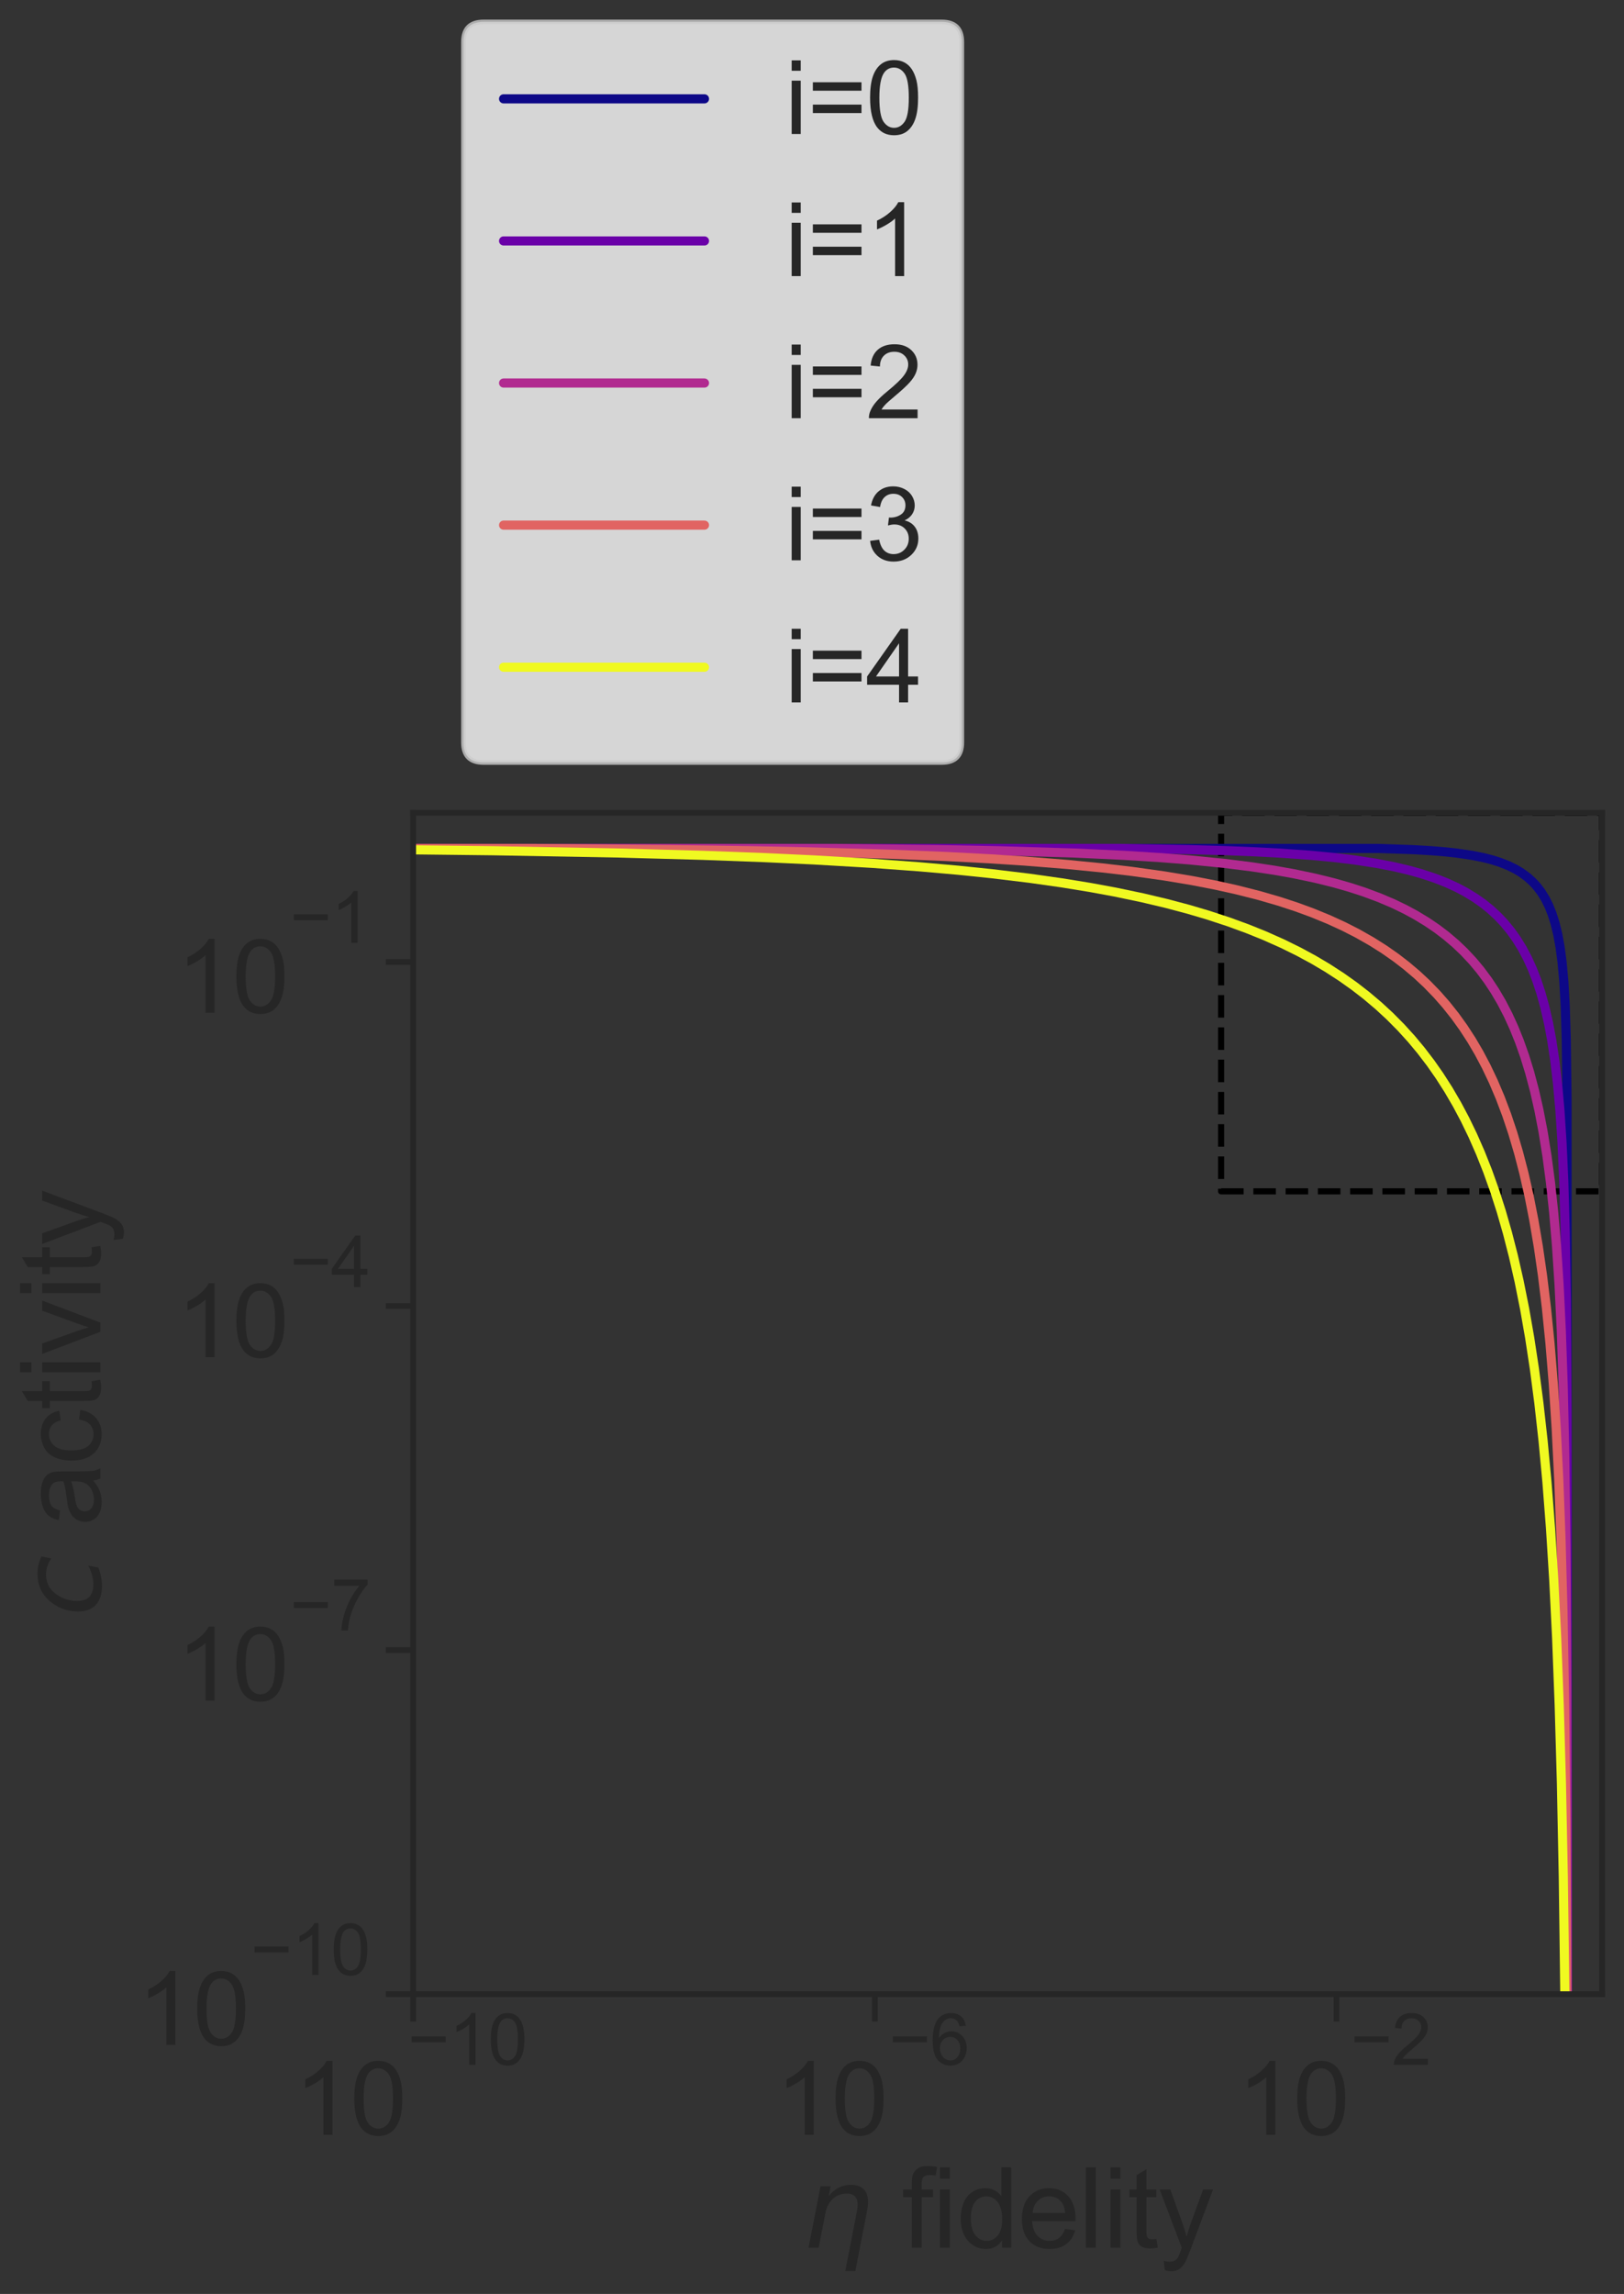 <?xml version="1.0" encoding="utf-8" standalone="no"?>
<!DOCTYPE svg PUBLIC "-//W3C//DTD SVG 1.1//EN"
  "http://www.w3.org/Graphics/SVG/1.1/DTD/svg11.dtd">
<svg xmlns:xlink="http://www.w3.org/1999/xlink" width="533.55pt" height="753.568pt" viewBox="0 0 533.55 753.568" xmlns="http://www.w3.org/2000/svg" version="1.1">
 <rect x="0" y="0" width="533.55" height="753.568" fill="#333333" stroke="none"/>
 <defs>
  <style type="text/css">*{stroke-linejoin: round; stroke-linecap: butt}</style>
 </defs>
 <g id="figure_1">
  <g id="patch_1">
   <path d="M 0 753.568 
L 533.55 753.568 
L 533.55 0 
L 0 0 
L 0 753.568 
z
" style="fill: none"/>
  </g>
  <g id="axes_1">
   <g id="patch_2">
    <path d="M 135.75 655.078 
L 526.35 655.078 
L 526.35 266.998 
L 135.75 266.998 
L 135.75 655.078 
z
" style="fill: none"/>
   </g>
   <g id="matplotlib.axis_1">
    <g id="xtick_1">
     <g id="line2d_1">
      <defs>
       <path id="m510e7c623e" d="M 0 0 
L 0 9 
" style="stroke: #262626; stroke-width: 1.875"/>
      </defs>
      <g>
       <use xlink:href="#m510e7c623e" x="135.75" y="655.078" style="fill: #262626; stroke: #262626; stroke-width: 1.875"/>
      </g>
     </g>
     <g id="text_1">
      <!-- $\mathdefault{10^{-10}}$ -->
      <g style="fill: #262626" transform="translate(96.645 701.609) scale(0.33 -0.33)">
       <defs>
        <path id="ArialMT-31" d="M 2384 0 
L 1822 0 
L 1822 3584 
Q 1619 3391 1289 3197 
Q 959 3003 697 2906 
L 697 3450 
Q 1169 3672 1522 3987 
Q 1875 4303 2022 4600 
L 2384 4600 
L 2384 0 
z
" transform="scale(0.016)"/>
        <path id="ArialMT-30" d="M 266 2259 
Q 266 3072 433 3567 
Q 600 4063 929 4331 
Q 1259 4600 1759 4600 
Q 2128 4600 2406 4451 
Q 2684 4303 2865 4023 
Q 3047 3744 3150 3342 
Q 3253 2941 3253 2259 
Q 3253 1453 3087 958 
Q 2922 463 2592 192 
Q 2263 -78 1759 -78 
Q 1097 -78 719 397 
Q 266 969 266 2259 
z
M 844 2259 
Q 844 1131 1108 757 
Q 1372 384 1759 384 
Q 2147 384 2411 759 
Q 2675 1134 2675 2259 
Q 2675 3391 2411 3762 
Q 2147 4134 1753 4134 
Q 1366 4134 1134 3806 
Q 844 3388 844 2259 
z
" transform="scale(0.016)"/>
        <path id="ArialMT-2212" d="M 3381 1997 
L 356 1997 
L 356 2522 
L 3381 2522 
L 3381 1997 
z
" transform="scale(0.016)"/>
       </defs>
       <use xlink:href="#ArialMT-31" transform="translate(0 0.994)"/>
       <use xlink:href="#ArialMT-30" transform="translate(55.615 0.994)"/>
       <use xlink:href="#ArialMT-2212" transform="translate(112.973 70.688) scale(0.7)"/>
       <use xlink:href="#ArialMT-31" transform="translate(153.852 70.688) scale(0.7)"/>
       <use xlink:href="#ArialMT-30" transform="translate(192.782 70.688) scale(0.7)"/>
      </g>
     </g>
    </g>
    <g id="xtick_2">
     <g id="line2d_2">
      <g>
       <use xlink:href="#m510e7c623e" x="287.424" y="655.078" style="fill: #262626; stroke: #262626; stroke-width: 1.875"/>
      </g>
     </g>
     <g id="text_2">
      <!-- $\mathdefault{10^{-6}}$ -->
      <g style="fill: #262626" transform="translate(254.754 701.609) scale(0.33 -0.33)">
       <defs>
        <path id="ArialMT-36" d="M 3184 3459 
L 2625 3416 
Q 2550 3747 2413 3897 
Q 2184 4138 1850 4138 
Q 1581 4138 1378 3988 
Q 1113 3794 959 3422 
Q 806 3050 800 2363 
Q 1003 2672 1297 2822 
Q 1591 2972 1913 2972 
Q 2475 2972 2870 2558 
Q 3266 2144 3266 1488 
Q 3266 1056 3080 686 
Q 2894 316 2569 119 
Q 2244 -78 1831 -78 
Q 1128 -78 684 439 
Q 241 956 241 2144 
Q 241 3472 731 4075 
Q 1159 4600 1884 4600 
Q 2425 4600 2770 4297 
Q 3116 3994 3184 3459 
z
M 888 1484 
Q 888 1194 1011 928 
Q 1134 663 1356 523 
Q 1578 384 1822 384 
Q 2178 384 2434 671 
Q 2691 959 2691 1453 
Q 2691 1928 2437 2201 
Q 2184 2475 1800 2475 
Q 1419 2475 1153 2201 
Q 888 1928 888 1484 
z
" transform="scale(0.016)"/>
       </defs>
       <use xlink:href="#ArialMT-31" transform="translate(0 0.994)"/>
       <use xlink:href="#ArialMT-30" transform="translate(55.615 0.994)"/>
       <use xlink:href="#ArialMT-2212" transform="translate(112.973 70.688) scale(0.7)"/>
       <use xlink:href="#ArialMT-36" transform="translate(153.852 70.688) scale(0.7)"/>
      </g>
     </g>
    </g>
    <g id="xtick_3">
     <g id="line2d_3">
      <g>
       <use xlink:href="#m510e7c623e" x="439.098" y="655.078" style="fill: #262626; stroke: #262626; stroke-width: 1.875"/>
      </g>
     </g>
     <g id="text_3">
      <!-- $\mathdefault{10^{-2}}$ -->
      <g style="fill: #262626" transform="translate(406.428 701.609) scale(0.33 -0.33)">
       <defs>
        <path id="ArialMT-32" d="M 3222 541 
L 3222 0 
L 194 0 
Q 188 203 259 391 
Q 375 700 629 1000 
Q 884 1300 1366 1694 
Q 2113 2306 2375 2664 
Q 2638 3022 2638 3341 
Q 2638 3675 2398 3904 
Q 2159 4134 1775 4134 
Q 1369 4134 1125 3890 
Q 881 3647 878 3216 
L 300 3275 
Q 359 3922 746 4261 
Q 1134 4600 1788 4600 
Q 2447 4600 2831 4234 
Q 3216 3869 3216 3328 
Q 3216 3053 3103 2787 
Q 2991 2522 2730 2228 
Q 2469 1934 1863 1422 
Q 1356 997 1212 845 
Q 1069 694 975 541 
L 3222 541 
z
" transform="scale(0.016)"/>
       </defs>
       <use xlink:href="#ArialMT-31" transform="translate(0 0.994)"/>
       <use xlink:href="#ArialMT-30" transform="translate(55.615 0.994)"/>
       <use xlink:href="#ArialMT-2212" transform="translate(112.973 70.688) scale(0.7)"/>
       <use xlink:href="#ArialMT-32" transform="translate(153.852 70.688) scale(0.7)"/>
      </g>
     </g>
    </g>
    <g id="text_4">
     <!-- $\eta$ fidelity -->
     <g style="fill: #262626" transform="translate(263.55 738.448) scale(0.36 -0.36)">
      <defs>
       <path id="DejaVuSans-Oblique-3b7" d="M 3703 2113 
L 3034 -1331 
L 2459 -1331 
L 3125 2094 
Q 3222 2591 3075 2838 
Q 2931 3084 2544 3084 
Q 2078 3084 1750 2788 
Q 1425 2491 1325 1978 
L 941 0 
L 363 0 
L 1044 3500 
L 1622 3500 
L 1516 2956 
Q 1781 3272 2094 3428 
Q 2403 3584 2769 3584 
Q 3372 3584 3609 3213 
Q 3844 2838 3703 2113 
z
" transform="scale(0.016)"/>
       <path id="ArialMT-20" transform="scale(0.016)"/>
       <path id="ArialMT-66" d="M 556 0 
L 556 2881 
L 59 2881 
L 59 3319 
L 556 3319 
L 556 3672 
Q 556 4006 616 4169 
Q 697 4388 901 4523 
Q 1106 4659 1475 4659 
Q 1713 4659 2000 4603 
L 1916 4113 
Q 1741 4144 1584 4144 
Q 1328 4144 1222 4034 
Q 1116 3925 1116 3625 
L 1116 3319 
L 1763 3319 
L 1763 2881 
L 1116 2881 
L 1116 0 
L 556 0 
z
" transform="scale(0.016)"/>
       <path id="ArialMT-69" d="M 425 3934 
L 425 4581 
L 988 4581 
L 988 3934 
L 425 3934 
z
M 425 0 
L 425 3319 
L 988 3319 
L 988 0 
L 425 0 
z
" transform="scale(0.016)"/>
       <path id="ArialMT-64" d="M 2575 0 
L 2575 419 
Q 2259 -75 1647 -75 
Q 1250 -75 917 144 
Q 584 363 401 755 
Q 219 1147 219 1656 
Q 219 2153 384 2558 
Q 550 2963 881 3178 
Q 1213 3394 1622 3394 
Q 1922 3394 2156 3267 
Q 2391 3141 2538 2938 
L 2538 4581 
L 3097 4581 
L 3097 0 
L 2575 0 
z
M 797 1656 
Q 797 1019 1065 703 
Q 1334 388 1700 388 
Q 2069 388 2326 689 
Q 2584 991 2584 1609 
Q 2584 2291 2321 2609 
Q 2059 2928 1675 2928 
Q 1300 2928 1048 2622 
Q 797 2316 797 1656 
z
" transform="scale(0.016)"/>
       <path id="ArialMT-65" d="M 2694 1069 
L 3275 997 
Q 3138 488 2766 206 
Q 2394 -75 1816 -75 
Q 1088 -75 661 373 
Q 234 822 234 1631 
Q 234 2469 665 2931 
Q 1097 3394 1784 3394 
Q 2450 3394 2872 2941 
Q 3294 2488 3294 1666 
Q 3294 1616 3291 1516 
L 816 1516 
Q 847 969 1125 678 
Q 1403 388 1819 388 
Q 2128 388 2347 550 
Q 2566 713 2694 1069 
z
M 847 1978 
L 2700 1978 
Q 2663 2397 2488 2606 
Q 2219 2931 1791 2931 
Q 1403 2931 1139 2672 
Q 875 2413 847 1978 
z
" transform="scale(0.016)"/>
       <path id="ArialMT-6c" d="M 409 0 
L 409 4581 
L 972 4581 
L 972 0 
L 409 0 
z
" transform="scale(0.016)"/>
       <path id="ArialMT-74" d="M 1650 503 
L 1731 6 
Q 1494 -44 1306 -44 
Q 1000 -44 831 53 
Q 663 150 594 308 
Q 525 466 525 972 
L 525 2881 
L 113 2881 
L 113 3319 
L 525 3319 
L 525 4141 
L 1084 4478 
L 1084 3319 
L 1650 3319 
L 1650 2881 
L 1084 2881 
L 1084 941 
Q 1084 700 1114 631 
Q 1144 563 1211 522 
Q 1278 481 1403 481 
Q 1497 481 1650 503 
z
" transform="scale(0.016)"/>
       <path id="ArialMT-79" d="M 397 -1278 
L 334 -750 
Q 519 -800 656 -800 
Q 844 -800 956 -737 
Q 1069 -675 1141 -563 
Q 1194 -478 1313 -144 
Q 1328 -97 1363 -6 
L 103 3319 
L 709 3319 
L 1400 1397 
Q 1534 1031 1641 628 
Q 1738 1016 1872 1384 
L 2581 3319 
L 3144 3319 
L 1881 -56 
Q 1678 -603 1566 -809 
Q 1416 -1088 1222 -1217 
Q 1028 -1347 759 -1347 
Q 597 -1347 397 -1278 
z
" transform="scale(0.016)"/>
      </defs>
      <use xlink:href="#DejaVuSans-Oblique-3b7" transform="translate(0 0.203)"/>
      <use xlink:href="#ArialMT-20" transform="translate(63.379 0.203)"/>
      <use xlink:href="#ArialMT-66" transform="translate(91.162 0.203)"/>
      <use xlink:href="#ArialMT-69" transform="translate(118.945 0.203)"/>
      <use xlink:href="#ArialMT-64" transform="translate(141.162 0.203)"/>
      <use xlink:href="#ArialMT-65" transform="translate(196.777 0.203)"/>
      <use xlink:href="#ArialMT-6c" transform="translate(252.393 0.203)"/>
      <use xlink:href="#ArialMT-69" transform="translate(274.609 0.203)"/>
      <use xlink:href="#ArialMT-74" transform="translate(296.826 0.203)"/>
      <use xlink:href="#ArialMT-79" transform="translate(324.609 0.203)"/>
     </g>
    </g>
   </g>
   <g id="matplotlib.axis_2">
    <g id="ytick_1">
     <g id="line2d_4">
      <defs>
       <path id="mfd5ea8a1a3" d="M 0 0 
L -9 0 
" style="stroke: #262626; stroke-width: 1.875"/>
      </defs>
      <g>
       <use xlink:href="#mfd5ea8a1a3" x="135.75" y="655.078" style="fill: #262626; stroke: #262626; stroke-width: 1.875"/>
      </g>
     </g>
     <g id="text_5">
      <!-- $\mathdefault{10^{-10}}$ -->
      <g style="fill: #262626" transform="translate(45.04 672.093) scale(0.33 -0.33)">
       <use xlink:href="#ArialMT-31" transform="translate(0 0.994)"/>
       <use xlink:href="#ArialMT-30" transform="translate(55.615 0.994)"/>
       <use xlink:href="#ArialMT-2212" transform="translate(112.973 70.688) scale(0.7)"/>
       <use xlink:href="#ArialMT-31" transform="translate(153.852 70.688) scale(0.7)"/>
       <use xlink:href="#ArialMT-30" transform="translate(192.782 70.688) scale(0.7)"/>
      </g>
     </g>
    </g>
    <g id="ytick_2">
     <g id="line2d_5">
      <g>
       <use xlink:href="#mfd5ea8a1a3" x="135.75" y="542.056" style="fill: #262626; stroke: #262626; stroke-width: 1.875"/>
      </g>
     </g>
     <g id="text_6">
      <!-- $\mathdefault{10^{-7}}$ -->
      <g style="fill: #262626" transform="translate(57.91 558.907) scale(0.33 -0.33)">
       <defs>
        <path id="ArialMT-37" d="M 303 3981 
L 303 4522 
L 3269 4522 
L 3269 4084 
Q 2831 3619 2401 2847 
Q 1972 2075 1738 1259 
Q 1569 684 1522 0 
L 944 0 
Q 953 541 1156 1306 
Q 1359 2072 1739 2783 
Q 2119 3494 2547 3981 
L 303 3981 
z
" transform="scale(0.016)"/>
       </defs>
       <use xlink:href="#ArialMT-31" transform="translate(0 0.847)"/>
       <use xlink:href="#ArialMT-30" transform="translate(55.615 0.847)"/>
       <use xlink:href="#ArialMT-2212" transform="translate(112.973 70.541) scale(0.7)"/>
       <use xlink:href="#ArialMT-37" transform="translate(153.852 70.541) scale(0.7)"/>
      </g>
     </g>
    </g>
    <g id="ytick_3">
     <g id="line2d_6">
      <g>
       <use xlink:href="#mfd5ea8a1a3" x="135.75" y="429.034" style="fill: #262626; stroke: #262626; stroke-width: 1.875"/>
      </g>
     </g>
     <g id="text_7">
      <!-- $\mathdefault{10^{-4}}$ -->
      <g style="fill: #262626" transform="translate(57.91 445.885) scale(0.33 -0.33)">
       <defs>
        <path id="ArialMT-34" d="M 2069 0 
L 2069 1097 
L 81 1097 
L 81 1613 
L 2172 4581 
L 2631 4581 
L 2631 1613 
L 3250 1613 
L 3250 1097 
L 2631 1097 
L 2631 0 
L 2069 0 
z
M 2069 1613 
L 2069 3678 
L 634 1613 
L 2069 1613 
z
" transform="scale(0.016)"/>
       </defs>
       <use xlink:href="#ArialMT-31" transform="translate(0 0.202)"/>
       <use xlink:href="#ArialMT-30" transform="translate(55.615 0.202)"/>
       <use xlink:href="#ArialMT-2212" transform="translate(112.973 69.895) scale(0.7)"/>
       <use xlink:href="#ArialMT-34" transform="translate(153.852 69.895) scale(0.7)"/>
      </g>
     </g>
    </g>
    <g id="ytick_4">
     <g id="line2d_7">
      <g>
       <use xlink:href="#mfd5ea8a1a3" x="135.75" y="316.013" style="fill: #262626; stroke: #262626; stroke-width: 1.875"/>
      </g>
     </g>
     <g id="text_8">
      <!-- $\mathdefault{10^{-1}}$ -->
      <g style="fill: #262626" transform="translate(57.91 333.028) scale(0.33 -0.33)">
       <use xlink:href="#ArialMT-31" transform="translate(0 0.994)"/>
       <use xlink:href="#ArialMT-30" transform="translate(55.615 0.994)"/>
       <use xlink:href="#ArialMT-2212" transform="translate(112.973 70.688) scale(0.7)"/>
       <use xlink:href="#ArialMT-31" transform="translate(153.852 70.688) scale(0.7)"/>
      </g>
     </g>
    </g>
    <g id="text_9">
     <!-- $c$ activity -->
     <g style="fill: #262626" transform="translate(33.12 531.058) rotate(-90) scale(0.36 -0.36)">
      <defs>
       <path id="DejaVuSans-Oblique-63" d="M 3431 3366 
L 3316 2797 
Q 3109 2947 2876 3022 
Q 2644 3097 2394 3097 
Q 2119 3097 1870 3000 
Q 1622 2903 1453 2725 
Q 1184 2453 1037 2087 
Q 891 1722 891 1331 
Q 891 859 1127 628 
Q 1363 397 1844 397 
Q 2081 397 2348 469 
Q 2616 541 2906 684 
L 2797 116 
Q 2547 13 2283 -39 
Q 2019 -91 1741 -91 
Q 1044 -91 669 257 
Q 294 606 294 1253 
Q 294 1797 489 2255 
Q 684 2713 1069 3078 
Q 1331 3328 1684 3456 
Q 2038 3584 2456 3584 
Q 2700 3584 2940 3529 
Q 3181 3475 3431 3366 
z
" transform="scale(0.016)"/>
       <path id="ArialMT-61" d="M 2588 409 
Q 2275 144 1986 34 
Q 1697 -75 1366 -75 
Q 819 -75 525 192 
Q 231 459 231 875 
Q 231 1119 342 1320 
Q 453 1522 633 1644 
Q 813 1766 1038 1828 
Q 1203 1872 1538 1913 
Q 2219 1994 2541 2106 
Q 2544 2222 2544 2253 
Q 2544 2597 2384 2738 
Q 2169 2928 1744 2928 
Q 1347 2928 1158 2789 
Q 969 2650 878 2297 
L 328 2372 
Q 403 2725 575 2942 
Q 747 3159 1072 3276 
Q 1397 3394 1825 3394 
Q 2250 3394 2515 3294 
Q 2781 3194 2906 3042 
Q 3031 2891 3081 2659 
Q 3109 2516 3109 2141 
L 3109 1391 
Q 3109 606 3145 398 
Q 3181 191 3288 0 
L 2700 0 
Q 2613 175 2588 409 
z
M 2541 1666 
Q 2234 1541 1622 1453 
Q 1275 1403 1131 1340 
Q 988 1278 909 1158 
Q 831 1038 831 891 
Q 831 666 1001 516 
Q 1172 366 1500 366 
Q 1825 366 2078 508 
Q 2331 650 2450 897 
Q 2541 1088 2541 1459 
L 2541 1666 
z
" transform="scale(0.016)"/>
       <path id="ArialMT-63" d="M 2588 1216 
L 3141 1144 
Q 3050 572 2676 248 
Q 2303 -75 1759 -75 
Q 1078 -75 664 370 
Q 250 816 250 1647 
Q 250 2184 428 2587 
Q 606 2991 970 3192 
Q 1334 3394 1763 3394 
Q 2303 3394 2647 3120 
Q 2991 2847 3088 2344 
L 2541 2259 
Q 2463 2594 2264 2762 
Q 2066 2931 1784 2931 
Q 1359 2931 1093 2626 
Q 828 2322 828 1663 
Q 828 994 1084 691 
Q 1341 388 1753 388 
Q 2084 388 2306 591 
Q 2528 794 2588 1216 
z
" transform="scale(0.016)"/>
       <path id="ArialMT-76" d="M 1344 0 
L 81 3319 
L 675 3319 
L 1388 1331 
Q 1503 1009 1600 663 
Q 1675 925 1809 1294 
L 2547 3319 
L 3125 3319 
L 1869 0 
L 1344 0 
z
" transform="scale(0.016)"/>
      </defs>
      <use xlink:href="#DejaVuSans-Oblique-63" transform="translate(0 0.422)"/>
      <use xlink:href="#ArialMT-20" transform="translate(54.98 0.422)"/>
      <use xlink:href="#ArialMT-61" transform="translate(82.764 0.422)"/>
      <use xlink:href="#ArialMT-63" transform="translate(138.379 0.422)"/>
      <use xlink:href="#ArialMT-74" transform="translate(188.379 0.422)"/>
      <use xlink:href="#ArialMT-69" transform="translate(216.162 0.422)"/>
      <use xlink:href="#ArialMT-76" transform="translate(238.379 0.422)"/>
      <use xlink:href="#ArialMT-69" transform="translate(288.379 0.422)"/>
      <use xlink:href="#ArialMT-74" transform="translate(310.596 0.422)"/>
      <use xlink:href="#ArialMT-79" transform="translate(338.379 0.422)"/>
     </g>
    </g>
   </g>
   <g id="patch_3">
    <path d="M 401.18 391.36 
L 526.35 391.36 
L 526.35 266.998 
L 401.18 266.998 
L 401.18 391.36 
z
" clip-path="url(#p049c22403f)" style="fill: none; stroke-dasharray: 7.4,3.2; stroke-dashoffset: 0; stroke: #000000; stroke-width: 2; stroke-linejoin: miter"/>
   </g>
   <g id="line2d_8">
    <path d="M 514.935 655.078 
L 514.827 360.55 
L 514.589 341.694 
L 514.236 330.381 
L 513.786 322.461 
L 513.205 316.05 
L 512.554 311.148 
L 511.798 306.999 
L 510.877 303.228 
L 509.917 300.211 
L 508.857 297.572 
L 507.728 295.309 
L 506.33 293.046 
L 504.888 291.161 
L 503.493 289.652 
L 501.815 288.144 
L 499.753 286.635 
L 497.863 285.504 
L 495.565 284.372 
L 492.683 283.241 
L 490.294 282.487 
L 487.354 281.733 
L 483.584 280.978 
L 478.414 280.224 
L 474.925 279.847 
L 470.375 279.47 
L 463.886 279.093 
L 452.66 278.716 
L -1 278.711 
L -1 278.711 
" clip-path="url(#p049c22403f)" style="fill: none; stroke: #0d0887; stroke-width: 3; stroke-linecap: round"/>
   </g>
   <g id="line2d_9">
    <path d="M 514.935 655.078 
L 514.823 464.257 
L 514.586 427.3 
L 514.235 404.673 
L 513.763 388.079 
L 513.186 375.257 
L 512.495 364.698 
L 511.717 356.025 
L 510.828 348.482 
L 509.804 341.694 
L 508.739 336.037 
L 507.524 330.758 
L 506.267 326.232 
L 504.899 322.084 
L 503.434 318.313 
L 501.894 314.919 
L 500.097 311.525 
L 498.235 308.508 
L 496.355 305.868 
L 494.188 303.228 
L 492.051 300.966 
L 489.596 298.703 
L 487.251 296.817 
L 484.571 294.932 
L 481.471 293.046 
L 478.613 291.538 
L 475.327 290.029 
L 471.493 288.521 
L 466.935 287.012 
L 462.878 285.881 
L 458.074 284.75 
L 452.232 283.618 
L 444.845 282.487 
L 438.608 281.733 
L 430.705 280.978 
L 419.998 280.224 
L 412.837 279.847 
L 403.55 279.47 
L 390.385 279.093 
L 367.745 278.716 
L -1 278.712 
L -1 278.712 
" clip-path="url(#p049c22403f)" style="fill: none; stroke: #6a00a8; stroke-width: 3; stroke-linecap: round"/>
   </g>
   <g id="line2d_10">
    <path d="M 514.912 655.078 
L 514.754 553.633 
L 514.474 508.002 
L 514.079 477.833 
L 513.571 455.206 
L 512.951 437.105 
L 512.217 422.02 
L 511.375 409.198 
L 510.445 398.262 
L 509.395 388.457 
L 508.248 379.783 
L 506.978 371.863 
L 505.602 364.698 
L 504.147 358.287 
L 502.545 352.253 
L 500.919 346.974 
L 499.187 342.071 
L 497.362 337.546 
L 495.465 333.398 
L 493.314 329.249 
L 491.099 325.478 
L 488.856 322.084 
L 486.333 318.69 
L 483.814 315.673 
L 480.986 312.656 
L 478.213 310.016 
L 475.106 307.377 
L 472.13 305.114 
L 468.808 302.851 
L 465.072 300.588 
L 461.578 298.703 
L 457.664 296.817 
L 453.239 294.932 
L 448.178 293.046 
L 443.555 291.538 
L 438.287 290.029 
L 432.193 288.521 
L 425.006 287.012 
L 418.655 285.881 
L 411.182 284.75 
L 402.148 283.618 
L 390.794 282.487 
L 381.255 281.733 
L 369.215 280.978 
L 352.968 280.224 
L 328.109 279.47 
L 308.267 279.093 
L 274.213 278.716 
L -1 278.713 
L -1 278.713 
" clip-path="url(#p049c22403f)" style="fill: none; stroke: #b12a90; stroke-width: 3; stroke-linecap: round"/>
   </g>
   <g id="line2d_11">
    <path d="M 514.727 655.078 
L 514.433 597.756 
L 514.024 558.913 
L 513.501 529.498 
L 512.863 505.74 
L 512.123 486.13 
L 511.267 469.159 
L 510.31 454.452 
L 509.23 441.253 
L 508.054 429.562 
L 506.771 419.003 
L 505.411 409.575 
L 503.942 400.901 
L 502.385 392.982 
L 500.674 385.44 
L 498.911 378.652 
L 497.017 372.241 
L 494.997 366.207 
L 492.861 360.55 
L 490.62 355.27 
L 488.292 350.368 
L 485.898 345.842 
L 483.466 341.694 
L 480.771 337.546 
L 478.06 333.775 
L 475.062 330.004 
L 472.078 326.609 
L 468.783 323.215 
L 465.551 320.199 
L 461.987 317.182 
L 458.553 314.542 
L 454.777 311.902 
L 450.6 309.262 
L 445.951 306.622 
L 441.519 304.36 
L 436.593 302.097 
L 431.074 299.834 
L 425.926 297.949 
L 420.17 296.063 
L 413.67 294.178 
L 406.233 292.292 
L 399.431 290.783 
L 391.656 289.275 
L 382.619 287.767 
L 371.876 286.258 
L 362.281 285.127 
L 350.831 283.995 
L 336.694 282.864 
L 325.06 282.11 
L 310.738 281.356 
L 292.165 280.601 
L 265.834 279.847 
L 247.073 279.47 
L 220.554 279.093 
L 175.085 278.716 
L -1 278.714 
L -1 278.714 
" clip-path="url(#p049c22403f)" style="fill: none; stroke: #e16462; stroke-width: 3; stroke-linecap: round"/>
   </g>
   <g id="line2d_12">
    <path d="M 514.108 655.078 
L 513.607 616.612 
L 512.99 585.688 
L 512.261 560.044 
L 511.424 538.172 
L 510.468 518.939 
L 509.403 501.969 
L 508.236 486.884 
L 506.966 473.308 
L 505.58 460.863 
L 504.097 449.549 
L 502.547 439.367 
L 500.898 429.939 
L 499.087 420.889 
L 497.201 412.592 
L 495.267 405.05 
L 493.208 397.884 
L 491.028 391.096 
L 488.735 384.685 
L 486.339 378.652 
L 483.854 372.995 
L 481.298 367.715 
L 478.691 362.813 
L 475.83 357.91 
L 472.932 353.385 
L 470.032 349.236 
L 466.866 345.088 
L 463.727 341.317 
L 460.306 337.546 
L 456.565 333.775 
L 452.885 330.381 
L 448.866 326.987 
L 444.968 323.97 
L 440.718 320.953 
L 436.064 317.936 
L 431.608 315.296 
L 426.739 312.656 
L 421.388 310.016 
L 415.47 307.377 
L 409.864 305.114 
L 403.673 302.851 
L 396.783 300.588 
L 390.4 298.703 
L 383.311 296.817 
L 375.364 294.932 
L 366.35 293.046 
L 358.177 291.538 
L 348.924 290.029 
L 338.291 288.521 
L 325.833 287.012 
L 314.886 285.881 
L 302.065 284.75 
L 286.641 283.618 
L 267.348 282.487 
L 251.201 281.733 
L 230.886 280.978 
L 203.559 280.224 
L 161.876 279.47 
L 128.68 279.093 
L 71.797 278.716 
L -1 278.715 
L -1 278.715 
" clip-path="url(#p049c22403f)" style="fill: none; stroke: #f0f921; stroke-width: 3; stroke-linecap: round"/>
   </g>
   <g id="patch_4">
    <path d="M 135.75 655.078 
L 135.75 266.998 
" style="fill: none; stroke: #262626; stroke-width: 1.875; stroke-linejoin: miter; stroke-linecap: square"/>
   </g>
   <g id="patch_5">
    <path d="M 526.35 655.078 
L 526.35 266.998 
" style="fill: none; stroke: #262626; stroke-width: 1.875; stroke-linejoin: miter; stroke-linecap: square"/>
   </g>
   <g id="patch_6">
    <path d="M 135.75 655.078 
L 526.35 655.078 
" style="fill: none; stroke: #262626; stroke-width: 1.875; stroke-linejoin: miter; stroke-linecap: square"/>
   </g>
   <g id="patch_7">
    <path d="M 135.75 266.998 
L 526.35 266.998 
" style="fill: none; stroke: #262626; stroke-width: 1.875; stroke-linejoin: miter; stroke-linecap: square"/>
   </g>
   <g id="legend_1">
    <g id="patch_8">
     <path d="M 158.85 250.498 
L 309.407 250.498 
Q 316.007 250.498 316.007 243.898 
L 316.007 13.8 
Q 316.007 7.2 309.407 7.2 
L 158.85 7.2 
Q 152.25 7.2 152.25 13.8 
L 152.25 243.898 
Q 152.25 250.498 158.85 250.498 
z
" style="fill: #ffffff; opacity: 0.8; stroke: #cccccc; stroke-width: 1.5; stroke-linejoin: miter"/>
    </g>
    <g id="line2d_13">
     <path d="M 165.45 32.471 
L 198.45 32.471 
L 231.45 32.471 
" style="fill: none; stroke: #0d0887; stroke-width: 3; stroke-linecap: round"/>
    </g>
    <g id="text_10">
     <!-- i=0 -->
     <g style="fill: #262626" transform="translate(257.85 44.021) scale(0.33 -0.33)">
      <defs>
       <path id="ArialMT-3d" d="M 3381 2694 
L 356 2694 
L 356 3219 
L 3381 3219 
L 3381 2694 
z
M 3381 1303 
L 356 1303 
L 356 1828 
L 3381 1828 
L 3381 1303 
z
" transform="scale(0.016)"/>
      </defs>
      <use xlink:href="#ArialMT-69"/>
      <use xlink:href="#ArialMT-3d" x="22.217"/>
      <use xlink:href="#ArialMT-30" x="80.615"/>
     </g>
    </g>
    <g id="line2d_14">
     <path d="M 165.45 79.15 
L 198.45 79.15 
L 231.45 79.15 
" style="fill: none; stroke: #6a00a8; stroke-width: 3; stroke-linecap: round"/>
    </g>
    <g id="text_11">
     <!-- i=1 -->
     <g style="fill: #262626" transform="translate(257.85 90.7) scale(0.33 -0.33)">
      <use xlink:href="#ArialMT-69"/>
      <use xlink:href="#ArialMT-3d" x="22.217"/>
      <use xlink:href="#ArialMT-31" x="80.615"/>
     </g>
    </g>
    <g id="line2d_15">
     <path d="M 165.45 125.83 
L 198.45 125.83 
L 231.45 125.83 
" style="fill: none; stroke: #b12a90; stroke-width: 3; stroke-linecap: round"/>
    </g>
    <g id="text_12">
     <!-- i=2 -->
     <g style="fill: #262626" transform="translate(257.85 137.38) scale(0.33 -0.33)">
      <use xlink:href="#ArialMT-69"/>
      <use xlink:href="#ArialMT-3d" x="22.217"/>
      <use xlink:href="#ArialMT-32" x="80.615"/>
     </g>
    </g>
    <g id="line2d_16">
     <path d="M 165.45 172.509 
L 198.45 172.509 
L 231.45 172.509 
" style="fill: none; stroke: #e16462; stroke-width: 3; stroke-linecap: round"/>
    </g>
    <g id="text_13">
     <!-- i=3 -->
     <g style="fill: #262626" transform="translate(257.85 184.059) scale(0.33 -0.33)">
      <defs>
       <path id="ArialMT-33" d="M 269 1209 
L 831 1284 
Q 928 806 1161 595 
Q 1394 384 1728 384 
Q 2125 384 2398 659 
Q 2672 934 2672 1341 
Q 2672 1728 2419 1979 
Q 2166 2231 1775 2231 
Q 1616 2231 1378 2169 
L 1441 2663 
Q 1497 2656 1531 2656 
Q 1891 2656 2178 2843 
Q 2466 3031 2466 3422 
Q 2466 3731 2256 3934 
Q 2047 4138 1716 4138 
Q 1388 4138 1169 3931 
Q 950 3725 888 3313 
L 325 3413 
Q 428 3978 793 4289 
Q 1159 4600 1703 4600 
Q 2078 4600 2393 4439 
Q 2709 4278 2876 4000 
Q 3044 3722 3044 3409 
Q 3044 3113 2884 2869 
Q 2725 2625 2413 2481 
Q 2819 2388 3044 2092 
Q 3269 1797 3269 1353 
Q 3269 753 2831 336 
Q 2394 -81 1725 -81 
Q 1122 -81 723 278 
Q 325 638 269 1209 
z
" transform="scale(0.016)"/>
      </defs>
      <use xlink:href="#ArialMT-69"/>
      <use xlink:href="#ArialMT-3d" x="22.217"/>
      <use xlink:href="#ArialMT-33" x="80.615"/>
     </g>
    </g>
    <g id="line2d_17">
     <path d="M 165.45 219.189 
L 198.45 219.189 
L 231.45 219.189 
" style="fill: none; stroke: #f0f921; stroke-width: 3; stroke-linecap: round"/>
    </g>
    <g id="text_14">
     <!-- i=4 -->
     <g style="fill: #262626" transform="translate(257.85 230.739) scale(0.33 -0.33)">
      <use xlink:href="#ArialMT-69"/>
      <use xlink:href="#ArialMT-3d" x="22.217"/>
      <use xlink:href="#ArialMT-34" x="80.615"/>
     </g>
    </g>
   </g>
  </g>
 </g>
 <defs>
  <clipPath id="p049c22403f">
   <rect x="135.75" y="266.998" width="390.6" height="388.08"/>
  </clipPath>
 </defs>
</svg>
